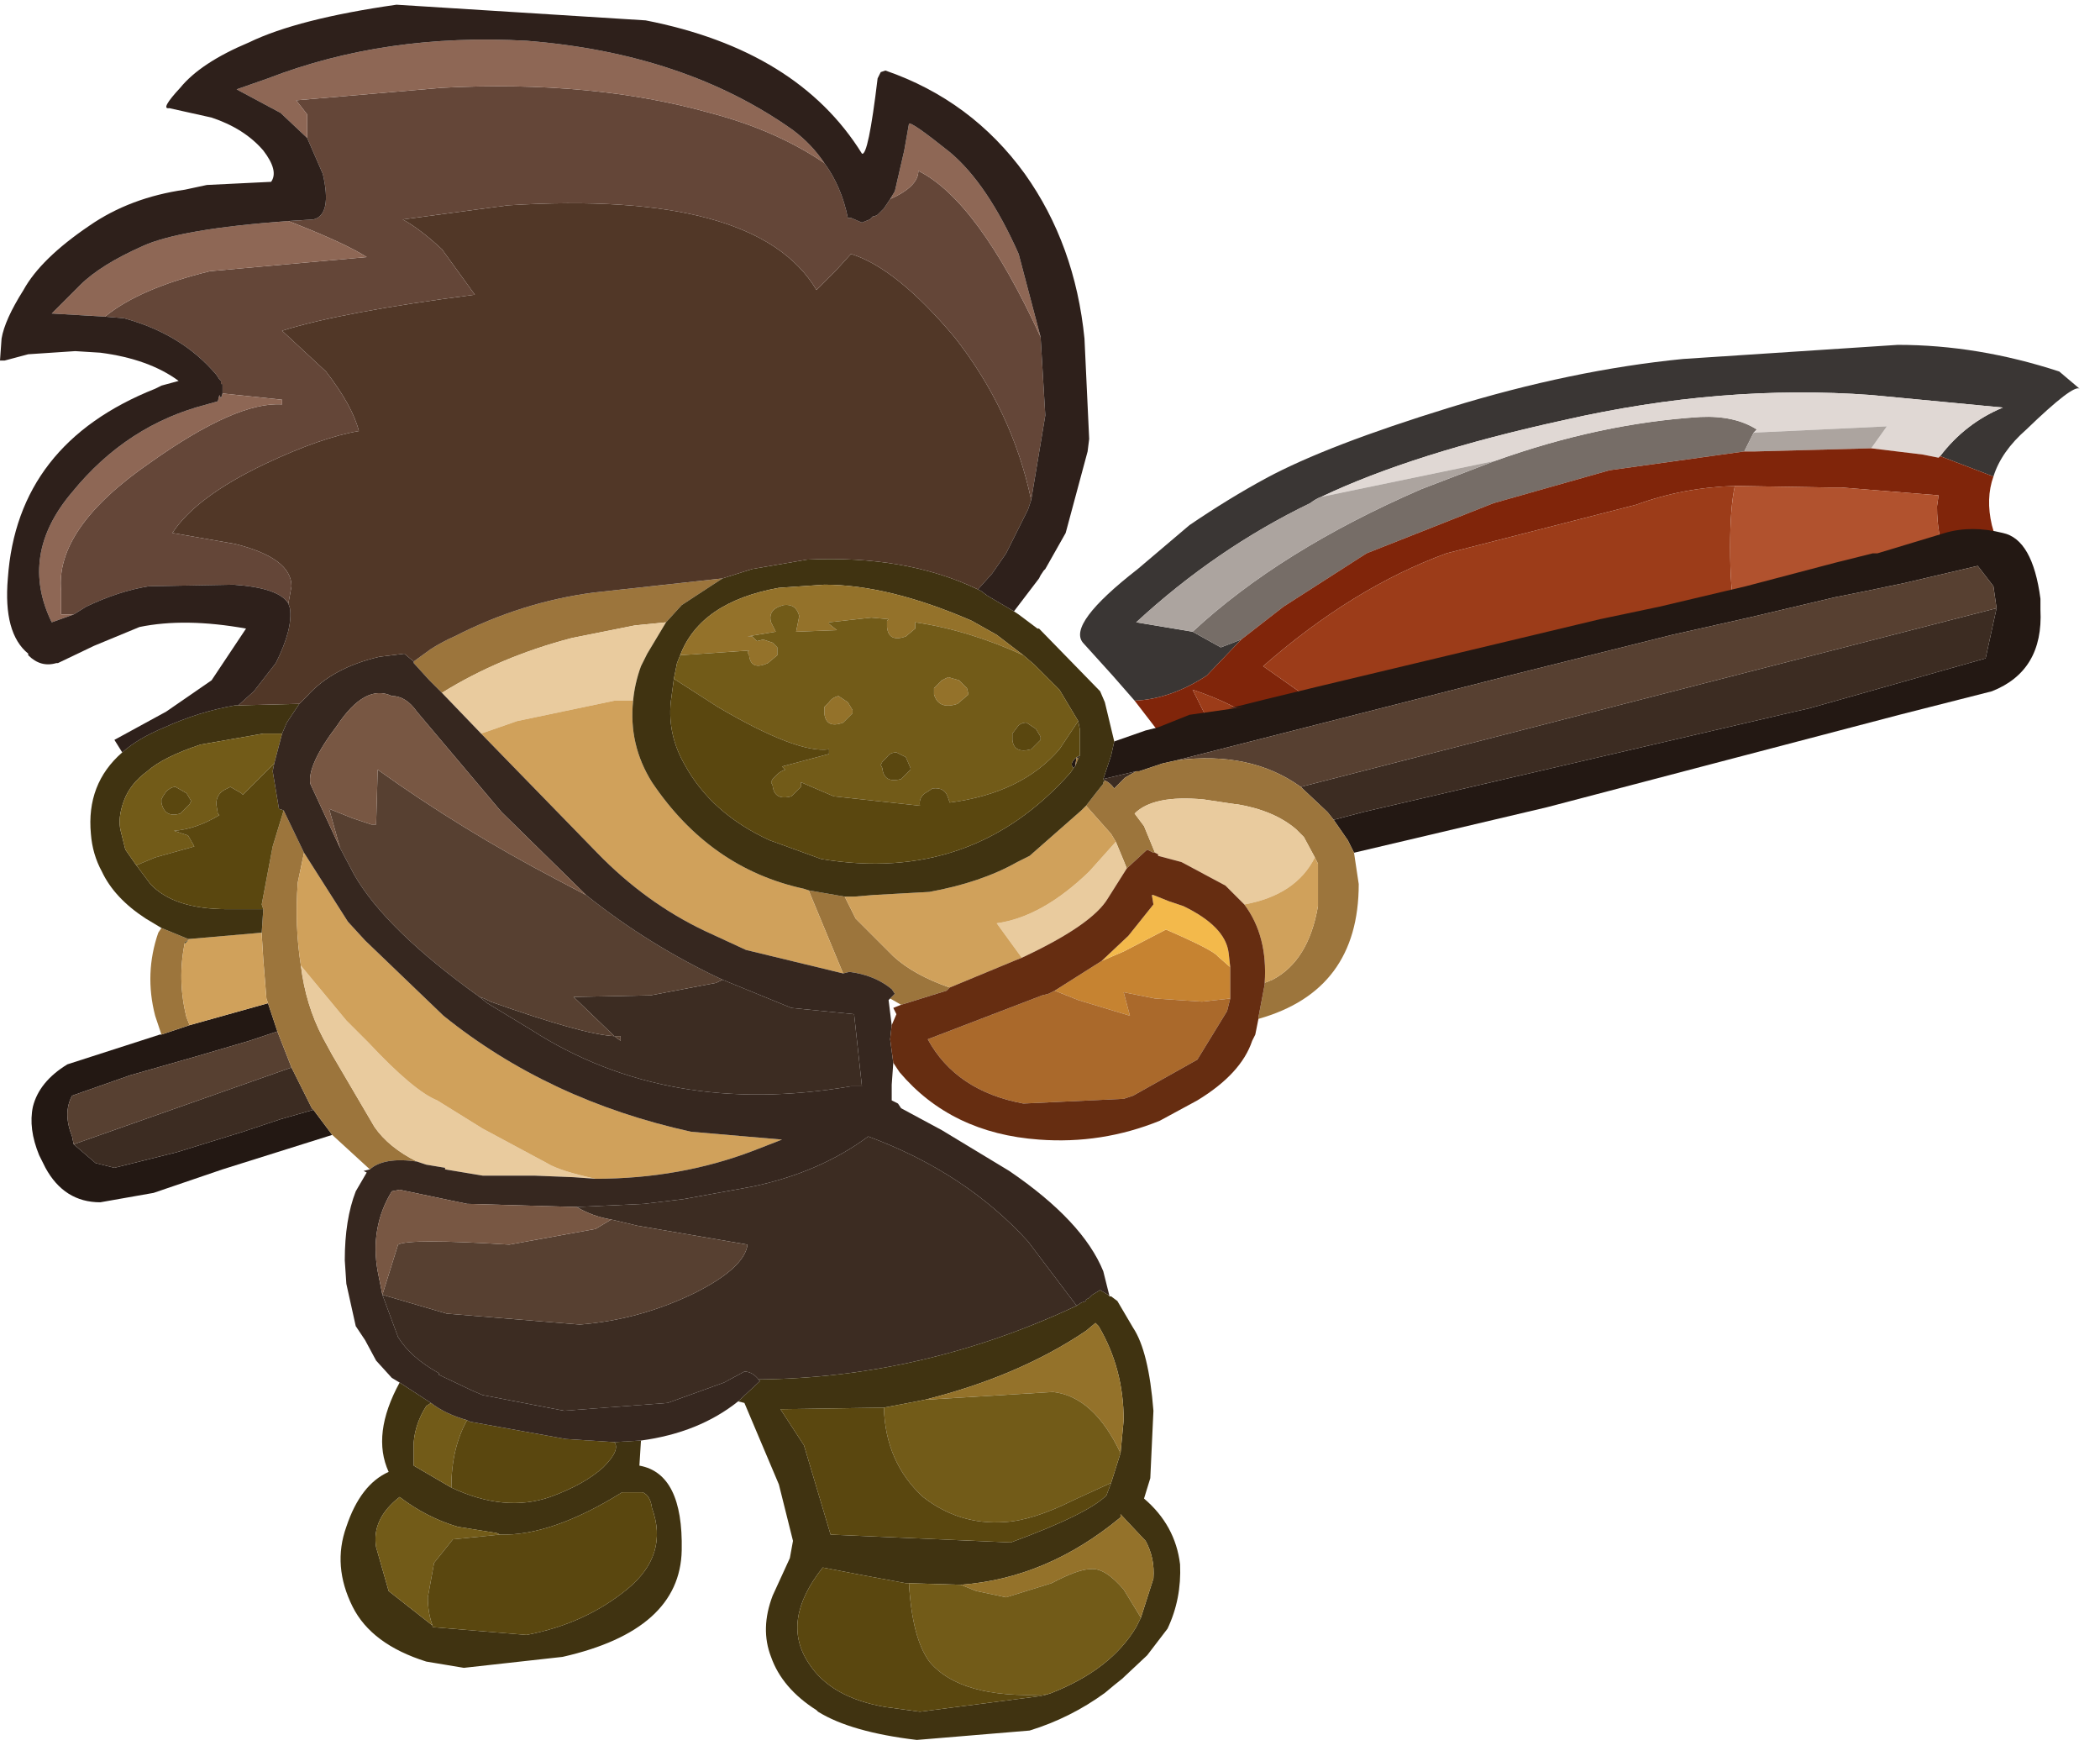 <?xml version="1.0" encoding="utf-8"?>
<svg version="1.1" id="Layer_1"
xmlns="http://www.w3.org/2000/svg"
xmlns:xlink="http://www.w3.org/1999/xlink"
xmlns:author="http://www.sothink.com"
width="67px" height="56px"
xml:space="preserve">
<g id="1895" transform="matrix(1, 0, 0, 1, 0, 0)">
<path style="fill:#3A3634;fill-opacity:1" d="M61.9,14.55Q62.7 13.5 63.9 13L59.7 12.6Q54.95 12.25 49.9 13.4Q45.1 14.45 42.15 15.85Q42 15.9 41.8 16.05Q38.8 17.5 36.25 19.85L38.05 20.15L38.95 20.65L39.6 20.4L38.5 21.55Q37.35 22.3 36.2 22.35L35.5 21.55L34.55 20.5Q34.05 19.9 36.3 18.15L37.95 16.75Q39.2 15.9 40.4 15.25Q42.35 14.2 46.25 13Q50.15 11.8 53.7 11.45L60.55 11Q63.1 11 65.7 11.85L66.35 12.4Q66.15 12.25 64.65 13.7Q63.85 14.4 63.6 15.2L61.9 14.55" />
<path style="fill:#766D67;fill-opacity:1" d="M54.25,13.3Q55.35 13.25 56.05 13.7L55.95 13.8L55.65 14.4L51.35 15L47.65 16.05L43.6 17.65L40.95 19.35L39.6 20.4L38.95 20.65L38.05 20.15Q40.85 17.55 45.35 15.6L47.7 14.7Q51.05 13.5 54.25 13.3" />
<path style="fill:#E0D8D4;fill-opacity:1" d="M55.95,13.8L56.05 13.7Q55.35 13.25 54.25 13.3Q51.05 13.5 47.7 14.7L42.15 15.85Q45.1 14.45 49.9 13.4Q54.95 12.25 59.7 12.6L63.9 13Q62.7 13.5 61.9 14.55L61.85 14.6L61.35 14.5L59.7 14.3L60.2 13.6L55.95 13.8" />
<path style="fill:#ACA49F;fill-opacity:1" d="M47.7,14.7L45.35 15.6Q40.85 17.55 38.05 20.15L36.25 19.85Q38.8 17.5 41.8 16.05Q42 15.9 42.15 15.85L47.7 14.7M60.2,13.6L59.7 14.3L56 14.4L55.65 14.4L55.95 13.8L60.2 13.6" />
<path style="fill:#80250A;fill-opacity:1" d="M38.7,23.4L39.3 23.35L37.2 23.65L36.2 22.35Q37.35 22.3 38.5 21.55L39.6 20.4L40.95 19.35L43.6 17.65L47.65 16.05L51.35 15L55.65 14.4L56 14.4L59.7 14.3L61.35 14.5L61.85 14.6L61.9 14.55L63.6 15.2Q63.35 15.9 63.55 16.75L63.75 17.45L63.55 17.45L62.1 17.8Q61.8 17.1 61.8 16.15L61.85 15.8L58.75 15.55L58.4 15.55L55.35 15.5Q53.7 15.55 52.2 16.1L46.15 17.65Q43.15 18.75 40.3 21.25L42.15 22.55L40.15 23.05Q39.4 22.45 38.05 22L38.7 23.3L38.7 23.4" />
<path style="fill:#9C3C19;fill-opacity:1" d="M40.3,21.25Q43.15 18.75 46.15 17.65L52.2 16.1Q53.7 15.55 55.35 15.5Q55.2 16.2 55.2 17.45Q55.2 18.8 55.35 19.5L53.05 19.95L42.15 22.55L40.3 21.25M38.7,23.3L38.05 22Q39.4 22.45 40.15 23.05L38.7 23.4L38.7 23.3" />
<path style="fill:#B1522E;fill-opacity:1" d="M55.2,17.45Q55.2 16.2 55.35 15.5L58.4 15.55L58.75 15.55L61.85 15.8L61.8 16.15Q61.8 17.1 62.1 17.8L58.65 18.7L55.35 19.5Q55.2 18.8 55.2 17.45" />
<path style="fill:#231813;fill-opacity:1" d="M63.6,18.7L63.1 18.05L60.75 18.6L59.55 18.85L58.55 19.05L55.8 19.7L53.35 20.25L48.15 21.55L37.55 24.25L37.1 24.35L36.35 24.6L36.25 24.6L35.2 24.85L35.45 24.1L35.55 23.65L36.55 23.3L36.95 23.2L37.95 22.8L39.7 22.55L39.2 22.6L40.4 22.3L42.05 21.9L51.05 19.75L52.95 19.35L55.7 18.7L58.55 17.95L59.75 17.65L59.9 17.65L62.05 17Q62.9 16.75 63.9 17Q64.85 17.2 65.1 19.1L65.1 19.45Q65.2 21.4 63.55 22.05L60.6 22.8L49.35 25.75L43.2 27.2L43 26.8L42.55 26.15L43.5 25.9L57.25 22.7L57.7 22.6L63.35 21L63.7 19.4L63.6 18.7M34.25,24.5Q34.1 24.35 34.35 24.15L34.45 24.1L34.4 24.2L34.35 24.15L34.3 24.45L34.25 24.5M10.6,36.2L7.1 37.3L4.9 38.05L3.2 38.35Q2.05 38.35 1.45 37.25L1.25 36.85Q0.9 36 1.05 35.3Q1.25 34.5 2.15 33.95L5.1 33L5.15 33L6.05 32.7L8.55 32L8.8 32.75L8.85 32.9L7.95 33.2L6.25 33.7L4.15 34.3L2.3 34.95Q2 35.5 2.3 36.25L2.35 36.5L3.05 37.1L3.65 37.25L5.65 36.75L7.75 36.1L8.95 35.7L10 35.4L10.6 36.2" />
<path style="fill:#3C2C22;fill-opacity:1" d="M42.35,25.9L41.5 25.1L63.7 19.4L63.35 21L57.7 22.6L57.25 22.7L43.5 25.9L42.55 26.15L42.35 25.9M35.25,24.9L35.2 24.85L36.25 24.6L35.9 24.8L35.55 25.15Q35.4 24.95 35.25 24.9M24.2,44Q24 43.75 23.75 43.75L23.1 44.1L21.3 44.75L18 45L15.4 44.5L15.05 44.35L14 43.85L14 43.8Q13.1 43.3 12.7 42.65L12.2 41.3L14.25 41.9L18.5 42.25Q20.4 42.1 22.15 41.25Q23.75 40.45 23.85 39.7L20.35 39.1L19.5 38.9Q18.9 38.8 18.4 38.5L20.55 38.4L21.8 38.25L24 37.85Q26.15 37.4 27.7 36.25Q30.8 37.4 32.8 39.6L34.35 41.65Q29.45 43.95 24.2 44M23.05,31.25L25.25 32.15L27.25 32.35L27.5 34.65L27.15 34.65Q21.3 35.65 16.95 32.85L15.55 32L15.3 31.8L15.45 31.85L15.65 31.95Q18.6 33 19.6 33.05L18.3 31.8L20.75 31.75L22.85 31.35L23.05 31.25M19.8,33.2L19.8 33.05L19.6 33.05L19.8 33.2M9.3,34.05L9.8 35.05L9.95 35.35L10 35.4L8.95 35.7L7.75 36.1L5.65 36.75L3.65 37.25L3.05 37.1L2.35 36.5L9.3 34.05" />
<path style="fill:#574031;fill-opacity:1" d="M37.55,24.25L48.15 21.55L53.35 20.25L55.8 19.7L58.55 19.05L59.55 18.85L60.75 18.6L63.1 18.05L63.6 18.7L63.7 19.4L41.5 25.1Q39.9 23.95 37.55 24.25M22.85,31.35L20.75 31.75L18.3 31.8L19.6 33.05Q18.6 33 15.65 31.95L15.45 31.85L15.3 31.8Q12.3 29.65 11.3 27.9L10.85 27.05L10.5 25.8L11.25 26.1L11.85 26.3L12 26.3L12.05 24.55Q14.7 26.45 17.75 28.05L18.7 28.55Q20.7 30.15 23.05 31.25L22.85 31.35M19.6,33.05L19.8 33.05L19.8 33.2L19.6 33.05M9.3,34.05L2.35 36.5L2.3 36.25Q2 35.5 2.3 34.95L4.15 34.3L6.25 33.7L7.95 33.2L8.85 32.9L9.3 34.05M12.2,41.3L12.7 39.7Q13.05 39.5 16.25 39.7L19 39.2L19.5 38.9L20.35 39.1L23.85 39.7Q23.75 40.45 22.15 41.25Q20.4 42.1 18.5 42.25L14.25 41.9L12.2 41.3" />
<path style="fill:#9C753C;fill-opacity:1" d="M41.5,25.1L42.35 25.9L42.55 26.15L43 26.8L43.2 27.2L43.35 28.2Q43.35 31.6 40.15 32.5L40.15 32.45L40.35 31.4L40.35 31.35L40.6 31.25Q41.75 30.65 42.05 28.9L42.05 27.55L41.95 27.35L41.6 26.7L41.35 26.45Q40.65 25.85 39.45 25.65L39.4 25.65L38.4 25.5Q36.8 25.35 36.2 25.95L36.5 26.35L36.85 27.2L36.8 27.2L36.6 27.1L35.95 27.7L35.85 27.45L35.6 26.85L35.45 26.6L34.65 25.7L35 25.25L35.2 25L35.2 24.95L35.25 24.9Q35.4 24.95 35.55 25.15L35.9 24.8L36.25 24.6L36.35 24.6L37.1 24.35L37.55 24.25Q39.9 23.95 41.5 25.1M13.2,21.1L13.75 20.7Q14.15 20.45 14.5 20.3Q16.65 19.2 18.95 18.9L23.05 18.45L21.75 19.3L21.25 19.85L20.25 19.95L18.25 20.35Q15.95 20.95 14.1 22.1L13.7 21.7L13.2 21.15L13.2 21.1M25.8,28.4L26.95 28.6L27.3 29.3L28.5 30.5Q29.15 31.1 30.3 31.5L30.2 31.6L28.75 32.05L28.4 31.85L28.55 31.7L28.45 31.55Q27.9 31.1 27.1 31L26.9 31.05L25.8 28.4M34.3,24.45L34.35 24.15L34.4 24.2L34.3 24.45M10.6,36.2L10 35.4L9.95 35.35L9.8 35.05L9.3 34.05L8.85 32.9L8.8 32.75L8.55 32L8.5 31.85L8.4 30.6L8.35 29.8L8.35 29.75L8.4 29L8.35 28.85L8.7 27L9.05 25.85L9.7 27.2L9.5 28.15Q9.4 29.55 9.6 30.8Q9.75 32.05 10.3 33.1L10.6 33.65L11.95 35.95Q12.4 36.6 13.3 37.05Q12.25 36.9 11.8 37.3L10.6 36.2M5.95,32.45L6.05 32.7L5.15 33L4.95 32.4Q4.6 31.05 5.05 29.75L5.15 29.6L6 29.95L6.05 29.95L6 30L5.9 30.05Q5.65 31.25 5.95 32.45" />
<path style="fill:#E9CB9E;fill-opacity:1" d="M39.7,28.85L39.1 28.25L37.7 27.5L36.95 27.3L36.95 27.25L36.85 27.2L36.5 26.35L36.2 25.95Q36.8 25.35 38.4 25.5L39.4 25.65L39.45 25.65Q40.65 25.85 41.35 26.45L41.6 26.7L41.95 27.35Q41.35 28.55 39.7 28.85M15.35,23.4L14.1 22.1Q15.95 20.95 18.25 20.35L20.25 19.95L21.25 19.85L20.65 20.85L20.45 21.25Q20.25 21.8 20.2 22.35L19.6 22.35L16.5 23L15.35 23.4M19,37.6L18.3 37.55L17.05 37.5L15.6 37.5L15.4 37.5L14.2 37.3L14.2 37.25L13.6 37.15L13.3 37.05Q12.4 36.6 11.95 35.95L10.6 33.65L10.3 33.1Q9.75 32.05 9.6 30.8L11.05 32.55L11.75 33.25Q13.2 34.8 13.95 35.1L15.4 36L17.45 37.1Q17.85 37.35 19 37.6M35.6,26.85L35.85 27.45L35.95 27.7L35.35 28.65Q34.85 29.5 32.6 30.55L31.8 29.45Q33.25 29.25 34.75 27.8L35.6 26.85" />
<path style="fill:#D0A15B;fill-opacity:1" d="M39.7,28.85Q41.35 28.55 41.95 27.35L42.05 27.55L42.05 28.9Q41.75 30.65 40.6 31.25L40.35 31.35Q40.45 29.85 39.7 28.85M26.9,31.05L23.8 30.3L22.5 29.7Q20.6 28.8 19.05 27.2L15.35 23.4L16.5 23L19.6 22.35L20.2 22.35Q20.05 23.75 20.8 24.95Q22.65 27.7 25.65 28.35L25.8 28.4L26.9 31.05M28.5,30.5L27.3 29.3L26.95 28.6L27.25 28.6L27.85 28.55L29.65 28.45Q31.3 28.15 32.45 27.5L32.85 27.3L34.5 25.85L34.65 25.7L35.45 26.6L35.6 26.85L34.75 27.8Q33.25 29.25 31.8 29.45L32.6 30.55L32.35 30.65L30.3 31.5Q29.15 31.1 28.5 30.5M9.5,28.15L9.7 27.2L11.1 29.4L11.65 30L14.15 32.4Q17.5 35.1 22.05 36.1L24.95 36.35L24.05 36.7Q21.7 37.6 19 37.6Q17.85 37.35 17.45 37.1L15.4 36L13.95 35.1Q13.2 34.8 11.75 33.25L11.05 32.55L9.6 30.8Q9.4 29.55 9.5 28.15M6.05,32.7L5.95 32.45Q5.65 31.25 5.9 30.05L5.9 30.1L6 30L6.05 29.95L8.35 29.75L8.35 29.8L8.4 30.6L8.5 31.85L8.55 32L6.05 32.7" />
<path style="fill:#403311;fill-opacity:1" d="M35.55,23.65L35.45 24.1L35.2 24.85L35.25 24.9L35.2 24.95L35.2 25L35 25.25L34.65 25.7L34.5 25.85L32.85 27.3L32.45 27.5Q31.3 28.15 29.65 28.45L27.85 28.55L27.25 28.6L26.95 28.6L25.8 28.4L25.65 28.35Q22.65 27.7 20.8 24.95Q20.05 23.75 20.2 22.35Q20.25 21.8 20.45 21.25L20.65 20.85L21.25 19.85L21.75 19.3L23.05 18.45L24 18.15L25.75 17.85Q28.9 17.7 31.2 18.8L31.3 18.85L31.5 19L32.35 19.5L32.5 19.6L33.1 20.05L33.15 20.05L35.1 22.05L35.25 22.4L35.55 23.65M4.65,29.3Q3.65 28.65 3.25 27.8Q2.95 27.25 2.9 26.6Q2.75 25 3.9 24Q4.4 23.55 5.25 23.2Q6.35 22.7 7.5 22.5L7.6 22.5L9.55 22.45L9.15 23.05L9 23.4L8.4 23.4L6.4 23.75Q5.2 24.15 4.7 24.6Q4.15 25 3.95 25.55Q3.75 26.1 3.85 26.5L4 27.1L4.35 27.6L4.8 28.2Q5.55 29 7.25 29L8.3 29L8.4 29L8.35 29.75L6.05 29.95L6 29.95L5.15 29.6L4.65 29.3M34.3,24.45L34.4 24.2L34.45 24.1L34.45 23.25L34.4 23L33.8 22L33 21.2L32.65 20.9L31.8 20.25L31 19.8Q28.35 18.65 26.3 18.65L24.85 18.75Q22.35 19.2 21.7 20.9L21.6 21.15L21.5 21.65L21.4 22.4Q21.3 23.45 21.85 24.4Q22.7 25.95 24.55 26.8L26.2 27.4Q31 28.2 34.15 24.65L34.25 24.5L34.3 24.45M19.6,46L20.45 45.95L20.4 46.75Q21.8 47 21.75 49.45Q21.7 52 17.95 52.85L14.8 53.2L13.6 53Q11.85 52.45 11.25 51.25Q10.6 49.95 11.05 48.7Q11.5 47.35 12.4 46.95Q11.85 45.75 12.75 44.1L13.75 44.75L13.6 44.85Q13.25 45.4 13.2 46L13.2 46.75L14.4 47.45Q16.1 48.25 17.55 47.75Q18.65 47.35 19.25 46.8Q19.8 46.25 19.6 46M34.35,41.65L34.5 41.55L34.65 41.5L34.65 41.45L34.75 41.4L34.85 41.3L35.1 41.15L35.35 41.3L35.4 41.35L35.45 41.35L35.65 41.5L36.15 42.35Q36.65 43.1 36.8 45L36.7 47.15L36.5 47.8Q37.5 48.65 37.65 49.9Q37.7 51 37.25 51.95L36.6 52.8L35.8 53.55L35.55 53.75L35.25 54Q34.15 54.8 32.85 55.2L29.25 55.5Q27.15 55.25 26.1 54.6L26.05 54.55Q24.95 53.85 24.6 52.85Q24.25 51.95 24.65 50.9L25.2 49.7L25.3 49.15L24.85 47.35L23.75 44.75L23.55 44.7L24.25 44.05L24.2 44Q29.45 43.95 34.35 41.65M5.9,30.1L5.9 30.05L6 30L5.9 30.1M13.8,51.9L16.8 52.15Q18.65 51.8 20 50.7Q21.35 49.6 20.8 48.1Q20.75 47.7 20.5 47.6L19.85 47.6Q17.6 49 15.95 48.95L15.85 48.9L14.6 48.7Q13.6 48.4 12.75 47.75Q11.85 48.45 12 49.35L12.4 50.75L13.8 51.85L13.8 51.9M35.75,46.35L35.85 45.3Q35.85 43.65 35.05 42.3L34.95 42.2L34.65 42.45Q32.5 43.9 29.5 44.65L29.25 44.7L28.2 44.9L24.9 44.95L25.65 46.1L26.5 48.95L32.25 49.2Q34.7 48.3 35.3 47.7L35.45 47.3L35.75 46.35M29,50.5L28.9 50.5L27.55 50.25L26.25 50Q24.9 51.7 25.8 53.05Q26.5 54.15 28.25 54.45L29.35 54.6L33.2 54.1L33.4 54.05L33.55 54Q35.45 53.25 36.25 51.9L36.4 51.6L36.8 50.35Q36.85 49.7 36.55 49.15L35.75 48.3L35.75 48.4Q33.4 50.35 30.65 50.55L29 50.5" />
<path style="fill:#94722A;fill-opacity:1" d="M24.85,18.75L26.3 18.65Q28.35 18.65 31 19.8L31.8 20.25L32.65 20.9Q30.9 20.1 29.2 19.85L29.2 20L29.2 20.05L28.9 20.3Q28.35 20.5 28.3 20L28.3 19.9L28.3 19.8L28.35 19.75L27.8 19.7L26.45 19.85L26.45 19.9L26.7 20.1L25.4 20.15L25.5 19.65Q25.4 19.25 25 19.3L24.85 19.35Q24.5 19.5 24.6 19.85L24.75 20.15L23.85 20.3L24 20.3L24.15 20.45L24.35 20.4L24.65 20.5L24.8 20.65L24.8 20.8L24.8 20.9L24.5 21.15Q23.95 21.4 23.9 20.9L23.85 20.8L23.9 20.75L21.7 20.9Q22.35 19.2 24.85 18.75M26.9,23.05Q26.35 23.25 26.3 22.75L26.3 22.65L26.3 22.55L26.45 22.4Q26.55 22.25 26.75 22.2L27.05 22.4L27.2 22.65L27.2 22.75L26.9 23.05M29.8,22.05L29.8 21.95L29.85 21.9L30.05 21.7L30.25 21.6L30.6 21.7L30.85 21.95L30.9 22.15L30.55 22.45Q29.95 22.65 29.8 22.15L29.8 22.05M29.5,44.65Q32.5 43.9 34.65 42.45L34.95 42.2L35.05 42.3Q35.85 43.65 35.85 45.3L35.75 46.35Q34.9 44.55 33.6 44.4L29.5 44.65M35.85,50.7Q35.25 50 34.8 50.05Q34.4 50.05 33.55 50.5L32.1 50.95L31.15 50.75L30.65 50.55Q33.4 50.35 35.75 48.4L35.75 48.3L36.55 49.15Q36.85 49.7 36.8 50.35L36.4 51.6L35.85 50.7" />
<path style="fill:#725B18;fill-opacity:1" d="M33,21.2L33.8 22L34.4 23L33.8 23.9Q32.6 25.3 30.3 25.6L30.25 25.45Q30.15 25.1 29.75 25.15L29.6 25.25Q29.3 25.4 29.35 25.7L26.6 25.4L25.55 24.95L25.55 25L25.55 25.1L25.25 25.4Q24.7 25.55 24.65 25.05L24.6 24.95L24.65 24.85L24.8 24.7Q24.9 24.6 25.05 24.55L24.95 24.45L26.45 24.05L26.45 23.9Q25.45 24.05 22.9 22.55L21.5 21.65L21.6 21.15L21.7 20.9L23.9 20.75L23.85 20.8L23.9 20.9Q23.95 21.4 24.5 21.15L24.8 20.9L24.8 20.8L24.8 20.65L24.65 20.5L24.35 20.4L24.15 20.45L24 20.3L23.85 20.3L24.75 20.15L24.6 19.85Q24.5 19.5 24.85 19.35L25 19.3Q25.4 19.25 25.5 19.65L25.4 20.15L26.7 20.1L26.45 19.9L26.45 19.85L27.8 19.7L28.35 19.75L28.3 19.8L28.3 19.9L28.3 20Q28.35 20.5 28.9 20.3L29.2 20.05L29.2 20L29.2 19.85Q30.9 20.1 32.65 20.9L33 21.2M27.2,22.75L27.2 22.65L27.05 22.4L26.75 22.2Q26.55 22.25 26.45 22.4L26.3 22.55L26.3 22.65L26.3 22.75Q26.35 23.25 26.9 23.05L27.2 22.75M29.8,22.15Q29.95 22.65 30.55 22.45L30.9 22.15L30.85 21.95L30.6 21.7L30.25 21.6L30.05 21.7L29.85 21.9L29.8 21.95L29.8 22.05L29.8 22.15M29.05,24.5L28.9 24.15L28.6 24Q28.4 24 28.3 24.15L28.15 24.3L28.1 24.4L28.15 24.5Q28.2 25 28.75 24.85L29.05 24.55L29.05 24.5M32.3,23.5L32.3 23.6Q32.35 24.05 32.9 23.9L33.2 23.6L33.2 23.5L33.05 23.25L32.75 23.05Q32.55 23.05 32.45 23.2L32.3 23.4L32.3 23.5M14.4,47.45L13.2 46.75L13.2 46Q13.25 45.4 13.6 44.85L13.75 44.75Q14.2 45.1 14.9 45.3Q14.4 46.2 14.4 47.45M8.75,24.35L8.4 24.7L7.75 25.35L7.7 25.3L7.35 25.1L7.15 25.2Q6.9 25.35 6.9 25.65L6.95 25.95L7 26Q6.25 26.45 5.55 26.5L6 26.65L6.2 27L4.95 27.35L4.35 27.6L4 27.1L3.85 26.5Q3.75 26.1 3.95 25.55Q4.15 25 4.7 24.6Q5.2 24.15 6.4 23.75L8.4 23.4L9 23.4L8.75 24.35M5.3,25.25L5.2 25.4L5.15 25.5L5.15 25.6Q5.25 26.1 5.75 25.95L6.05 25.65L6.1 25.55L5.95 25.3L5.6 25.1Q5.45 25.1 5.3 25.25M14.45,49.1L13.85 49.85L13.65 50.95Q13.65 51.45 13.8 51.85L12.4 50.75L12 49.35Q11.85 48.45 12.75 47.75Q13.6 48.4 14.6 48.7L15.85 48.9L15.95 48.95L14.45 49.1M33.6,44.4Q34.9 44.55 35.75 46.35L35.45 47.3L34.25 47.85Q32.95 48.5 32.05 48.55Q30.6 48.65 29.45 47.75Q28.25 46.65 28.2 44.9L29.25 44.7L29.5 44.65L33.6 44.4M29,50.5L30.65 50.55L31.15 50.75L32.1 50.95L33.55 50.5Q34.4 50.05 34.8 50.05Q35.25 50 35.85 50.7L36.4 51.6L36.25 51.9Q35.45 53.25 33.55 54L33.4 54.05Q30.65 54.2 29.65 53Q29.1 52.25 29 50.5" />
<path style="fill:#5A470F;fill-opacity:1" d="M34.45,23.25L34.45 24.1L34.35 24.15Q34.1 24.35 34.25 24.5L34.15 24.65Q31 28.2 26.2 27.4L24.55 26.8Q22.7 25.95 21.85 24.4Q21.3 23.45 21.4 22.4L21.5 21.65L22.9 22.55Q25.45 24.05 26.45 23.9L26.45 24.05L24.95 24.45L25.05 24.55Q24.9 24.6 24.8 24.7L24.65 24.85L24.6 24.95L24.65 25.05Q24.7 25.55 25.25 25.4L25.55 25.1L25.55 25L25.55 24.95L26.6 25.4L29.35 25.7Q29.3 25.4 29.6 25.25L29.75 25.15Q30.15 25.1 30.25 25.45L30.3 25.6Q32.6 25.3 33.8 23.9L34.4 23L34.45 23.25M29.05,24.55L28.75 24.85Q28.2 25 28.15 24.5L28.1 24.4L28.15 24.3L28.3 24.15Q28.4 24 28.6 24L28.9 24.15L29.05 24.5L29.05 24.55M32.3,23.4L32.45 23.2Q32.55 23.05 32.75 23.05L33.05 23.25L33.2 23.5L33.2 23.6L32.9 23.9Q32.35 24.05 32.3 23.6L32.3 23.5L32.3 23.4M8.7,27L8.35 28.85L8.4 29L8.3 29L7.25 29Q5.55 29 4.8 28.2L4.35 27.6L4.95 27.35L6.2 27L6 26.65L5.55 26.5Q6.25 26.45 7 26L6.95 25.95L6.9 25.65Q6.9 25.35 7.15 25.2L7.35 25.1L7.7 25.3L7.75 25.35L8.4 24.7L8.75 24.35L8.7 24.6L8.9 25.8L9.05 25.85L8.7 27M19.25,46.8Q18.65 47.35 17.55 47.75Q16.1 48.25 14.4 47.45Q14.4 46.2 14.9 45.3L15 45.35L18.05 45.9L19.6 46Q19.8 46.25 19.25 46.8M5.6,25.1L5.95 25.3L6.1 25.55L6.05 25.65L5.75 25.95Q5.25 26.1 5.15 25.6L5.15 25.5L5.2 25.4L5.3 25.25Q5.45 25.1 5.6 25.1M13.8,51.85Q13.65 51.45 13.65 50.95L13.85 49.85L14.45 49.1L15.95 48.95Q17.6 49 19.85 47.6L20.5 47.6Q20.75 47.7 20.8 48.1Q21.35 49.6 20 50.7Q18.65 51.8 16.8 52.15L13.8 51.9L13.8 51.85M29.45,47.75Q30.6 48.65 32.05 48.55Q32.95 48.5 34.25 47.85L35.45 47.3L35.3 47.7Q34.7 48.3 32.25 49.2L26.5 48.95L25.65 46.1L24.9 44.95L28.2 44.9Q28.25 46.65 29.45 47.75M29.65,53Q30.65 54.2 33.4 54.05L33.2 54.1L29.35 54.6L28.25 54.45Q26.5 54.15 25.8 53.05Q24.9 51.7 26.25 50L27.55 50.25L28.9 50.5L29 50.5Q29.1 52.25 29.65 53" />
<path style="fill:#36271F;fill-opacity:1" d="M9,23.4L9.15 23.05L9.55 22.45L9.8 22.2Q10.6 21.3 12.1 20.95L12.9 20.85L13.2 21.1L13.2 21.15L13.7 21.7L14.1 22.1L15.35 23.4L19.05 27.2Q20.6 28.8 22.5 29.7L23.8 30.3L26.9 31.05L27.1 31Q27.9 31.1 28.45 31.55L28.55 31.7L28.4 31.85L28.35 31.9L28.45 32.7L28.4 33.15L28.5 33.9L28.45 34.6L28.45 35.1L28.65 35.2L28.75 35.35L30.05 36.05L32.2 37.35Q34.55 38.95 35.2 40.55L35.4 41.35L35.35 41.3L35.1 41.15L34.85 41.3L34.75 41.4L34.65 41.45L34.65 41.5L34.5 41.55L34.35 41.65L32.8 39.6Q30.8 37.4 27.7 36.25Q26.15 37.4 24 37.85L21.8 38.25L20.55 38.4L18.4 38.5L14.9 38.4L12.75 37.95L12.5 38Q11.8 39.15 12.05 40.55L12.2 41.3L12.7 42.65Q13.1 43.3 14 43.8L14 43.85L15.05 44.35L15.4 44.5L18 45L21.3 44.75L23.1 44.1L23.75 43.75Q24 43.75 24.2 44L24.25 44.05L23.55 44.7Q22.3 45.7 20.45 45.95L19.6 46L18.05 45.9L15 45.35L14.9 45.3Q14.2 45.1 13.75 44.75L12.75 44.1L12.5 43.95L12 43.4L11.65 42.75L11.35 42.3L11.05 40.95L11 40.2Q11 38.9 11.35 38L11.7 37.4L11.6 37.35L11.8 37.3Q12.25 36.9 13.3 37.05L13.6 37.15L14.2 37.25L14.2 37.3L15.4 37.5L15.6 37.5L17.05 37.5L18.3 37.55L19 37.6Q21.7 37.6 24.05 36.7L24.95 36.35L22.05 36.1Q17.5 35.1 14.15 32.4L11.65 30L11.1 29.4L9.7 27.2L9.05 25.85L8.9 25.8L8.7 24.6L8.75 24.35L9 23.4M11.3,27.9Q12.3 29.65 15.3 31.8L15.55 32L16.95 32.85Q21.3 35.65 27.15 34.65L27.5 34.65L27.25 32.35L25.25 32.15L23.05 31.25Q20.7 30.15 18.7 28.55L16 25.9L13.3 22.7Q12.95 22.2 12.5 22.2Q11.65 21.8 10.75 23.15Q9.8 24.4 9.9 25L10.85 27.05L11.3 27.9" />
<path style="fill:#785743;fill-opacity:1" d="M19,39.2L16.25 39.7Q13.05 39.5 12.7 39.7L12.2 41.3L12.05 40.55Q11.8 39.15 12.5 38L12.75 37.95L14.9 38.4L18.4 38.5Q18.9 38.8 19.5 38.9L19 39.2M17.75,28.05Q14.7 26.45 12.05 24.55L12 26.3L11.85 26.3L11.25 26.1L10.5 25.8L10.85 27.05L9.9 25Q9.8 24.4 10.75 23.15Q11.65 21.8 12.5 22.2Q12.95 22.2 13.3 22.7L16 25.9L18.7 28.55L17.75 28.05" />
<path style="fill:#513727;fill-opacity:1" d="M7.6,22.5L8.1 22.05L8.8 21.15Q9.35 20.05 9.25 19.4L9.2 19.25L9.3 18.7Q9.3 17.8 7.5 17.35L5.5 17Q6.25 15.85 8.45 14.8Q10.25 13.95 11.45 13.75Q11.25 12.95 10.4 11.85L9 10.55Q10.9 9.95 15.15 9.4L14.1 7.95Q13.4 7.3 12.85 7L16.2 6.55Q24.15 6.05 26.05 9.25L26.65 8.65L27.15 8.1Q28.6 8.55 30.45 10.75Q32.3 13.1 32.9 15.95L32.8 16.25L32.1 17.65L31.65 18.3L31.2 18.8Q28.9 17.7 25.75 17.85L24 18.15L23.05 18.45L18.95 18.9Q16.65 19.2 14.5 20.3Q14.15 20.45 13.75 20.7L13.2 21.1L12.9 20.85L12.1 20.95Q10.6 21.3 9.8 22.2L9.55 22.45L7.6 22.5" />
<path style="fill:#644638;fill-opacity:1" d="M1.95,19.6L1.95 18.85Q1.75 16.85 4.8 14.75Q7.55 12.8 9 12.9L9 12.75L7.1 12.55L7.1 12.35L7.1 12.25L7.05 12.25L7.05 12.15L7 12.1L6.9 11.95Q5.8 10.65 3.95 10.15L3.35 10.1Q4.45 9.2 6.7 8.65L11.7 8.2Q11 7.75 9.2 7.05L10 7Q10.6 6.85 10.3 5.55L9.8 4.4L9.8 3.65L9.45 3.2L14.1 2.8Q18.9 2.55 22.65 3.6Q24.75 4.15 26.3 5.2Q26.85 5.95 27.05 6.95L27.15 6.95L27.5 7.1L27.75 7L27.85 6.9L27.9 6.9L28 6.85L28.2 6.65L28.4 6.35Q29.3 5.95 29.3 5.45Q31.2 6.4 33.2 10.75L33.35 13.25L32.9 15.95Q32.3 13.1 30.45 10.75Q28.6 8.55 27.15 8.1L26.65 8.65L26.05 9.25Q24.15 6.05 16.2 6.55L12.85 7Q13.4 7.3 14.1 7.95L15.15 9.4Q10.9 9.95 9 10.55L10.4 11.85Q11.25 12.95 11.45 13.75Q10.25 13.95 8.45 14.8Q6.25 15.85 5.5 17L7.5 17.35Q9.3 17.8 9.3 18.7L9.2 19.25Q8.9 18.75 7.45 18.65L4.75 18.7Q3.8 18.85 2.75 19.35L2.35 19.6L1.95 19.6" />
<path style="fill:#8E6755;fill-opacity:1" d="M29.3,5.45Q29.3 5.95 28.4 6.35L28.55 6.1L28.85 4.8L29 3.95Q29.05 3.85 30.3 4.85Q31.5 5.85 32.5 8.1L33.2 10.75Q31.2 6.4 29.3 5.45M2.35,19.6L1.65 19.85Q0.6 17.7 2.3 15.7Q4.05 13.55 6.6 12.9L6.95 12.8L7 12.6L7.05 12.7L7.1 12.55L9 12.75L9 12.9Q7.55 12.8 4.8 14.75Q1.75 16.85 1.95 18.85L1.95 19.6L2.35 19.6M3.35,10.1L1.65 10L2.55 9.1Q3.2 8.45 4.55 7.85Q5.75 7.3 9.2 7.05Q11 7.75 11.7 8.2L6.7 8.65Q4.45 9.2 3.35 10.1M9.8,4.4L8.95 3.6L7.55 2.85L8.55 2.5Q12.3 1.05 16.8 1.3Q21.85 1.7 25.3 4.15Q25.9 4.6 26.3 5.2Q24.75 4.15 22.65 3.6Q18.9 2.55 14.1 2.8L9.45 3.2L9.8 3.65L9.8 4.4" />
<path style="fill:#2E201B;fill-opacity:1" d="M28.2,6.65L28 6.85L27.9 6.9L27.85 6.9L27.75 7L27.5 7.1L27.15 6.95L27.05 6.95Q26.85 5.95 26.3 5.2Q25.9 4.6 25.3 4.15Q21.85 1.7 16.8 1.3Q12.3 1.05 8.55 2.5L7.55 2.85L8.95 3.6L9.8 4.4L10.3 5.55Q10.6 6.85 10 7L9.2 7.05Q5.75 7.3 4.55 7.85Q3.2 8.45 2.55 9.1L1.65 10L3.35 10.1L3.95 10.15Q5.8 10.65 6.9 11.95L7 12.1L7.05 12.15L7.05 12.25L7.1 12.25L7.1 12.35L7.1 12.55L7.05 12.7L7 12.6L6.95 12.8L6.6 12.9Q4.05 13.55 2.3 15.7Q0.6 17.7 1.65 19.85L2.35 19.6L2.75 19.35Q3.8 18.85 4.75 18.7L7.45 18.65Q8.9 18.75 9.2 19.25L9.25 19.4Q9.35 20.05 8.8 21.15L8.1 22.05L7.6 22.5L7.5 22.5Q6.35 22.7 5.25 23.2Q4.4 23.55 3.9 24L3.65 23.6L5.3 22.7L6.75 21.7L7.85 20.05Q5.9 19.7 4.45 20L3 20.6L1.85 21.15L1.8 21.15Q1.3 21.3 0.9 20.9L0.9 20.85Q0.1 20.2 0.25 18.45Q0.55 14.15 4.95 12.4L5.15 12.3L5.7 12.15Q4.75 11.45 3.2 11.25L2.4 11.2L0.9 11.3L0.15 11.5L0 11.5L0.05 10.8Q0.15 10.2 0.75 9.25Q1.3 8.25 2.85 7.2Q4.15 6.3 5.9 6.05L6.6 5.9L8.65 5.8Q8.9 5.45 8.4 4.8Q7.8 4.1 6.75 3.75L5.4 3.45Q5.1 3.5 5.75 2.8Q6.4 2 7.95 1.35Q9.5 0.6 12.65 0.15L20.6 0.65Q25.45 1.6 27.5 4.9Q27.7 5 28 2.5L28.1 2.3L28.25 2.25Q31 3.2 32.7 5.55Q34.3 7.8 34.6 10.8L34.75 14L34.7 14.4L34 17L33.35 18.15L33.3 18.2L33.2 18.35L33.15 18.45L32.35 19.5L31.5 19L31.3 18.85L31.2 18.8L31.65 18.3L32.1 17.65L32.8 16.25L32.9 15.95L33.35 13.25L33.2 10.75L32.5 8.1Q31.5 5.85 30.3 4.85Q29.05 3.85 29 3.95L28.85 4.8L28.55 6.1L28.4 6.35L28.2 6.65" />
<path style="fill:#C68331;fill-opacity:1" d="M39.25,31.85L38.35 31.95L36.85 31.85L35.85 31.65L36.05 32.4L34.4 31.9L33.65 31.6L35.15 30.65L35.85 30.35L37.2 29.65Q38.7 30.3 38.85 30.5L39.25 30.85L39.25 31.85" />
<path style="fill:#AA692B;fill-opacity:1" d="M39.15,32.25L38.2 33.8L36.15 34.95L35.85 35.05L32.65 35.2Q30.5 34.8 29.6 33.15L33.25 31.75L33.45 31.7L33.65 31.6L34.4 31.9L36.05 32.4L35.85 31.65L36.85 31.85L38.35 31.95L39.25 31.85L39.15 32.25" />
<path style="fill:#F3B94B;fill-opacity:1" d="M36,29.85L36.8 28.85L36.75 28.55L36.8 28.55L37.3 28.75L37.75 28.9Q39.1 29.55 39.2 30.4L39.25 30.85L38.85 30.5Q38.7 30.3 37.2 29.65L35.85 30.35L35.15 30.65L36 29.85" />
<path style="fill:#662D11;fill-opacity:1" d="M40.35,31.35L40.35 31.4L40.15 32.45L40.15 32.5L40.05 33L39.95 33.2Q39.6 34.25 38.2 35.1L37 35.75Q35.15 36.5 33.15 36.35Q30.35 36.15 28.7 34.2L28.5 33.9L28.4 33.15L28.45 32.7L28.6 32.35L28.5 32.15L28.75 32.05L30.2 31.6L30.3 31.5L32.35 30.65L32.6 30.55Q34.85 29.5 35.35 28.65L35.95 27.7L36.6 27.1L36.8 27.2L36.85 27.2L36.95 27.25L36.95 27.3L37.7 27.5L39.1 28.25L39.7 28.85Q40.45 29.85 40.35 31.35M39.25,31.85L39.25 30.85L39.2 30.4Q39.1 29.55 37.75 28.9L37.3 28.75L36.8 28.55L36.75 28.55L36.8 28.85L36 29.85L35.15 30.65L33.65 31.6L33.45 31.7L33.25 31.75L29.6 33.15Q30.5 34.8 32.65 35.2L35.85 35.05L36.15 34.95L38.2 33.8L39.15 32.25L39.25 31.85" />
</g>
</svg>
